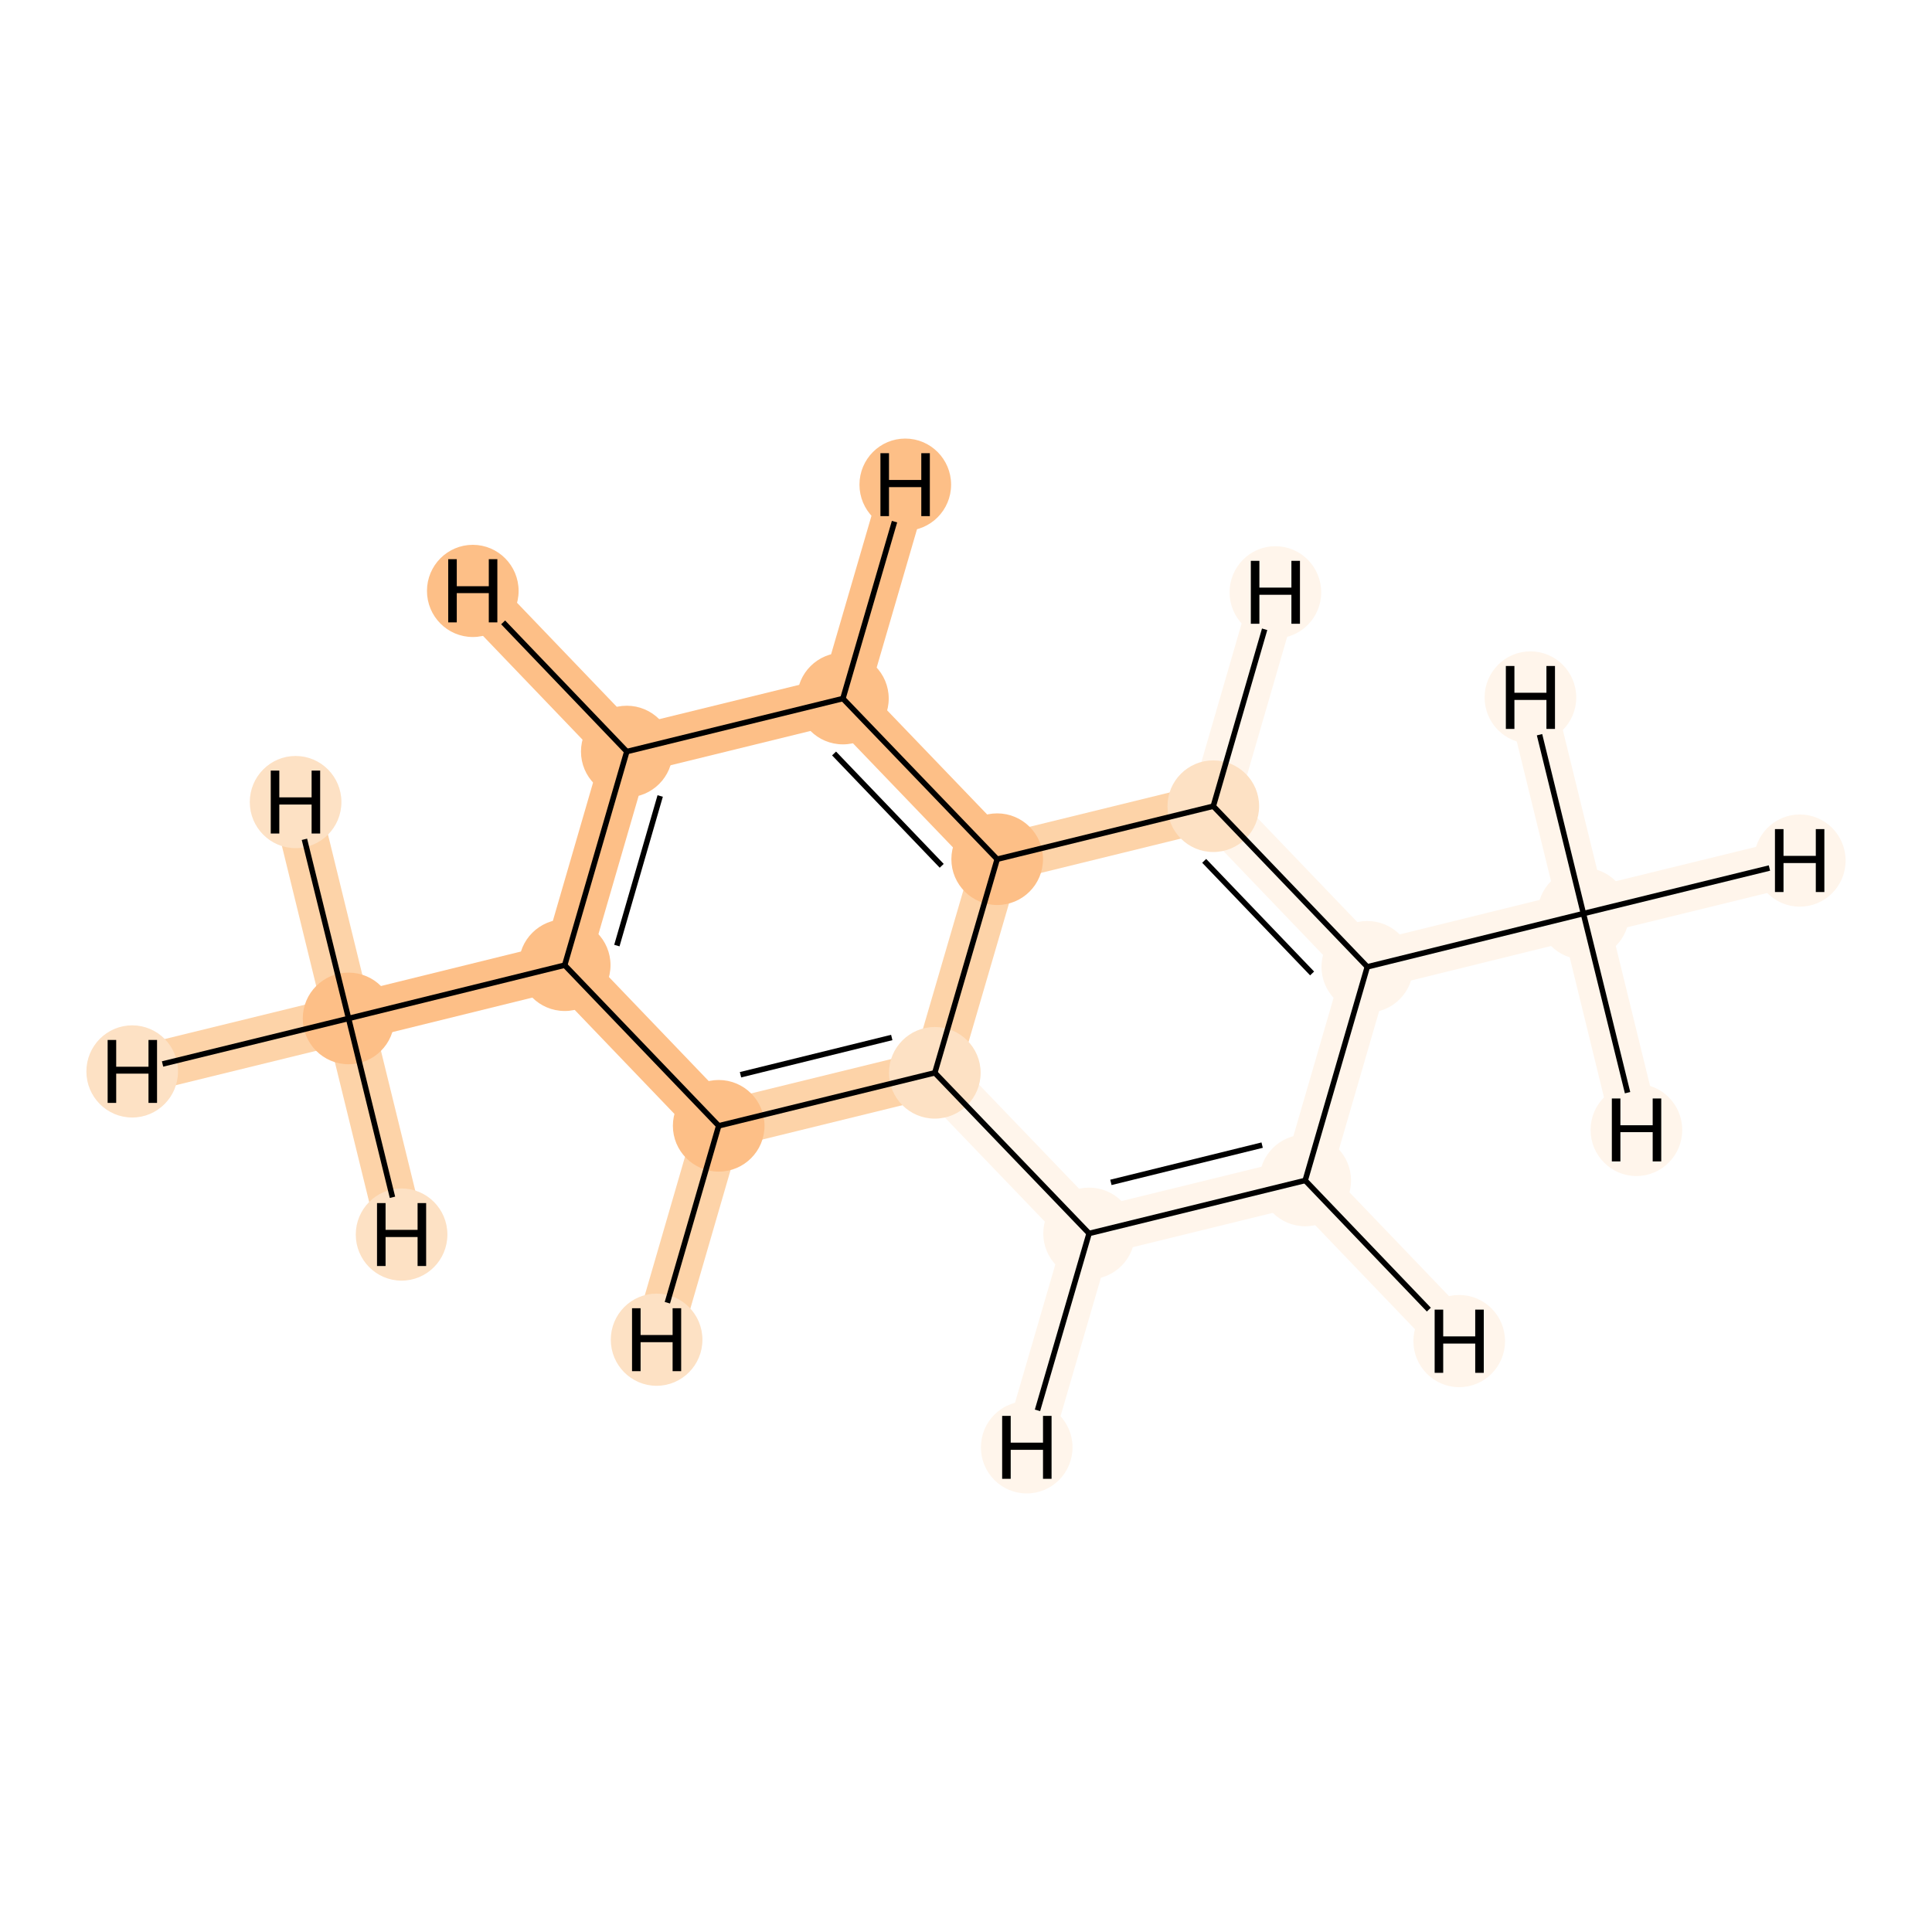 <?xml version='1.0' encoding='iso-8859-1'?>
<svg version='1.1' baseProfile='full'
              xmlns='http://www.w3.org/2000/svg'
                      xmlns:rdkit='http://www.rdkit.org/xml'
                      xmlns:xlink='http://www.w3.org/1999/xlink'
                  xml:space='preserve'
width='700px' height='700px' viewBox='0 0 700 700'>
<!-- END OF HEADER -->
<rect style='opacity:1.0;fill:#FFFFFF;stroke:none' width='700.0' height='700.0' x='0.0' y='0.0'> </rect>
<path d='M 126.3,369.0 L 204.6,349.7' style='fill:none;fill-rule:evenodd;stroke:#FDBF87;stroke-width:17.2px;stroke-linecap:butt;stroke-linejoin:miter;stroke-opacity:1' />
<path d='M 126.3,369.0 L 47.9,388.2' style='fill:none;fill-rule:evenodd;stroke:#FDD3A8;stroke-width:17.2px;stroke-linecap:butt;stroke-linejoin:miter;stroke-opacity:1' />
<path d='M 126.3,369.0 L 107.1,290.6' style='fill:none;fill-rule:evenodd;stroke:#FDD3A8;stroke-width:17.2px;stroke-linecap:butt;stroke-linejoin:miter;stroke-opacity:1' />
<path d='M 126.3,369.0 L 145.5,447.3' style='fill:none;fill-rule:evenodd;stroke:#FDD3A8;stroke-width:17.2px;stroke-linecap:butt;stroke-linejoin:miter;stroke-opacity:1' />
<path d='M 204.6,349.7 L 227.1,272.3' style='fill:none;fill-rule:evenodd;stroke:#FDBF87;stroke-width:17.2px;stroke-linecap:butt;stroke-linejoin:miter;stroke-opacity:1' />
<path d='M 204.6,349.7 L 260.4,407.9' style='fill:none;fill-rule:evenodd;stroke:#FDBF87;stroke-width:17.2px;stroke-linecap:butt;stroke-linejoin:miter;stroke-opacity:1' />
<path d='M 227.1,272.3 L 305.4,253.1' style='fill:none;fill-rule:evenodd;stroke:#FDBF87;stroke-width:17.2px;stroke-linecap:butt;stroke-linejoin:miter;stroke-opacity:1' />
<path d='M 227.1,272.3 L 171.3,214.1' style='fill:none;fill-rule:evenodd;stroke:#FDBF87;stroke-width:17.2px;stroke-linecap:butt;stroke-linejoin:miter;stroke-opacity:1' />
<path d='M 305.4,253.1 L 361.3,311.3' style='fill:none;fill-rule:evenodd;stroke:#FDBF87;stroke-width:17.2px;stroke-linecap:butt;stroke-linejoin:miter;stroke-opacity:1' />
<path d='M 305.4,253.1 L 328.0,175.6' style='fill:none;fill-rule:evenodd;stroke:#FDBF87;stroke-width:17.2px;stroke-linecap:butt;stroke-linejoin:miter;stroke-opacity:1' />
<path d='M 361.3,311.3 L 338.7,388.7' style='fill:none;fill-rule:evenodd;stroke:#FDD3A8;stroke-width:17.2px;stroke-linecap:butt;stroke-linejoin:miter;stroke-opacity:1' />
<path d='M 361.3,311.3 L 439.6,292.1' style='fill:none;fill-rule:evenodd;stroke:#FDD3A8;stroke-width:17.2px;stroke-linecap:butt;stroke-linejoin:miter;stroke-opacity:1' />
<path d='M 338.7,388.7 L 260.4,407.9' style='fill:none;fill-rule:evenodd;stroke:#FDD3A8;stroke-width:17.2px;stroke-linecap:butt;stroke-linejoin:miter;stroke-opacity:1' />
<path d='M 338.7,388.7 L 394.6,446.9' style='fill:none;fill-rule:evenodd;stroke:#FFF5EB;stroke-width:17.2px;stroke-linecap:butt;stroke-linejoin:miter;stroke-opacity:1' />
<path d='M 260.4,407.9 L 237.9,485.4' style='fill:none;fill-rule:evenodd;stroke:#FDD3A8;stroke-width:17.2px;stroke-linecap:butt;stroke-linejoin:miter;stroke-opacity:1' />
<path d='M 394.6,446.9 L 472.9,427.7' style='fill:none;fill-rule:evenodd;stroke:#FFF5EB;stroke-width:17.2px;stroke-linecap:butt;stroke-linejoin:miter;stroke-opacity:1' />
<path d='M 394.6,446.9 L 372.0,524.4' style='fill:none;fill-rule:evenodd;stroke:#FFF5EB;stroke-width:17.2px;stroke-linecap:butt;stroke-linejoin:miter;stroke-opacity:1' />
<path d='M 472.9,427.7 L 495.4,350.3' style='fill:none;fill-rule:evenodd;stroke:#FFF5EB;stroke-width:17.2px;stroke-linecap:butt;stroke-linejoin:miter;stroke-opacity:1' />
<path d='M 472.9,427.7 L 528.7,485.9' style='fill:none;fill-rule:evenodd;stroke:#FFF5EB;stroke-width:17.2px;stroke-linecap:butt;stroke-linejoin:miter;stroke-opacity:1' />
<path d='M 495.4,350.3 L 439.6,292.1' style='fill:none;fill-rule:evenodd;stroke:#FFF5EB;stroke-width:17.2px;stroke-linecap:butt;stroke-linejoin:miter;stroke-opacity:1' />
<path d='M 495.4,350.3 L 573.7,331.0' style='fill:none;fill-rule:evenodd;stroke:#FFF5EB;stroke-width:17.2px;stroke-linecap:butt;stroke-linejoin:miter;stroke-opacity:1' />
<path d='M 439.6,292.1 L 462.1,214.6' style='fill:none;fill-rule:evenodd;stroke:#FFF5EB;stroke-width:17.2px;stroke-linecap:butt;stroke-linejoin:miter;stroke-opacity:1' />
<path d='M 573.7,331.0 L 652.1,311.8' style='fill:none;fill-rule:evenodd;stroke:#FFF5EB;stroke-width:17.2px;stroke-linecap:butt;stroke-linejoin:miter;stroke-opacity:1' />
<path d='M 573.7,331.0 L 554.5,252.7' style='fill:none;fill-rule:evenodd;stroke:#FFF5EB;stroke-width:17.2px;stroke-linecap:butt;stroke-linejoin:miter;stroke-opacity:1' />
<path d='M 573.7,331.0 L 592.9,409.4' style='fill:none;fill-rule:evenodd;stroke:#FFF5EB;stroke-width:17.2px;stroke-linecap:butt;stroke-linejoin:miter;stroke-opacity:1' />
<ellipse cx='126.3' cy='369.0' rx='16.1' ry='16.1'  style='fill:#FDBF87;fill-rule:evenodd;stroke:#FDBF87;stroke-width:1.0px;stroke-linecap:butt;stroke-linejoin:miter;stroke-opacity:1' />
<ellipse cx='204.6' cy='349.7' rx='16.1' ry='16.1'  style='fill:#FDBF87;fill-rule:evenodd;stroke:#FDBF87;stroke-width:1.0px;stroke-linecap:butt;stroke-linejoin:miter;stroke-opacity:1' />
<ellipse cx='227.1' cy='272.3' rx='16.1' ry='16.1'  style='fill:#FDBF87;fill-rule:evenodd;stroke:#FDBF87;stroke-width:1.0px;stroke-linecap:butt;stroke-linejoin:miter;stroke-opacity:1' />
<ellipse cx='305.4' cy='253.1' rx='16.1' ry='16.1'  style='fill:#FDBF87;fill-rule:evenodd;stroke:#FDBF87;stroke-width:1.0px;stroke-linecap:butt;stroke-linejoin:miter;stroke-opacity:1' />
<ellipse cx='361.3' cy='311.3' rx='16.1' ry='16.1'  style='fill:#FDBF87;fill-rule:evenodd;stroke:#FDBF87;stroke-width:1.0px;stroke-linecap:butt;stroke-linejoin:miter;stroke-opacity:1' />
<ellipse cx='338.7' cy='388.7' rx='16.1' ry='16.1'  style='fill:#FDE1C4;fill-rule:evenodd;stroke:#FDE1C4;stroke-width:1.0px;stroke-linecap:butt;stroke-linejoin:miter;stroke-opacity:1' />
<ellipse cx='260.4' cy='407.9' rx='16.1' ry='16.1'  style='fill:#FDBF87;fill-rule:evenodd;stroke:#FDBF87;stroke-width:1.0px;stroke-linecap:butt;stroke-linejoin:miter;stroke-opacity:1' />
<ellipse cx='394.6' cy='446.9' rx='16.1' ry='16.1'  style='fill:#FFF5EB;fill-rule:evenodd;stroke:#FFF5EB;stroke-width:1.0px;stroke-linecap:butt;stroke-linejoin:miter;stroke-opacity:1' />
<ellipse cx='472.9' cy='427.7' rx='16.1' ry='16.1'  style='fill:#FFF5EB;fill-rule:evenodd;stroke:#FFF5EB;stroke-width:1.0px;stroke-linecap:butt;stroke-linejoin:miter;stroke-opacity:1' />
<ellipse cx='495.4' cy='350.3' rx='16.1' ry='16.1'  style='fill:#FFF5EB;fill-rule:evenodd;stroke:#FFF5EB;stroke-width:1.0px;stroke-linecap:butt;stroke-linejoin:miter;stroke-opacity:1' />
<ellipse cx='439.6' cy='292.1' rx='16.1' ry='16.1'  style='fill:#FDE1C4;fill-rule:evenodd;stroke:#FDE1C4;stroke-width:1.0px;stroke-linecap:butt;stroke-linejoin:miter;stroke-opacity:1' />
<ellipse cx='573.7' cy='331.0' rx='16.1' ry='16.1'  style='fill:#FFF5EB;fill-rule:evenodd;stroke:#FFF5EB;stroke-width:1.0px;stroke-linecap:butt;stroke-linejoin:miter;stroke-opacity:1' />
<ellipse cx='47.9' cy='388.2' rx='16.1' ry='16.2'  style='fill:#FDE1C4;fill-rule:evenodd;stroke:#FDE1C4;stroke-width:1.0px;stroke-linecap:butt;stroke-linejoin:miter;stroke-opacity:1' />
<ellipse cx='107.1' cy='290.6' rx='16.1' ry='16.2'  style='fill:#FDE1C4;fill-rule:evenodd;stroke:#FDE1C4;stroke-width:1.0px;stroke-linecap:butt;stroke-linejoin:miter;stroke-opacity:1' />
<ellipse cx='145.5' cy='447.3' rx='16.1' ry='16.2'  style='fill:#FDE1C4;fill-rule:evenodd;stroke:#FDE1C4;stroke-width:1.0px;stroke-linecap:butt;stroke-linejoin:miter;stroke-opacity:1' />
<ellipse cx='171.3' cy='214.1' rx='16.1' ry='16.2'  style='fill:#FDBF87;fill-rule:evenodd;stroke:#FDBF87;stroke-width:1.0px;stroke-linecap:butt;stroke-linejoin:miter;stroke-opacity:1' />
<ellipse cx='328.0' cy='175.6' rx='16.1' ry='16.2'  style='fill:#FDBF87;fill-rule:evenodd;stroke:#FDBF87;stroke-width:1.0px;stroke-linecap:butt;stroke-linejoin:miter;stroke-opacity:1' />
<ellipse cx='237.9' cy='485.4' rx='16.1' ry='16.2'  style='fill:#FDE1C4;fill-rule:evenodd;stroke:#FDE1C4;stroke-width:1.0px;stroke-linecap:butt;stroke-linejoin:miter;stroke-opacity:1' />
<ellipse cx='372.0' cy='524.4' rx='16.1' ry='16.2'  style='fill:#FFF5EB;fill-rule:evenodd;stroke:#FFF5EB;stroke-width:1.0px;stroke-linecap:butt;stroke-linejoin:miter;stroke-opacity:1' />
<ellipse cx='528.7' cy='485.9' rx='16.1' ry='16.2'  style='fill:#FFF5EB;fill-rule:evenodd;stroke:#FFF5EB;stroke-width:1.0px;stroke-linecap:butt;stroke-linejoin:miter;stroke-opacity:1' />
<ellipse cx='462.1' cy='214.6' rx='16.1' ry='16.2'  style='fill:#FFF5EB;fill-rule:evenodd;stroke:#FFF5EB;stroke-width:1.0px;stroke-linecap:butt;stroke-linejoin:miter;stroke-opacity:1' />
<ellipse cx='652.1' cy='311.8' rx='16.1' ry='16.2'  style='fill:#FFF5EB;fill-rule:evenodd;stroke:#FFF5EB;stroke-width:1.0px;stroke-linecap:butt;stroke-linejoin:miter;stroke-opacity:1' />
<ellipse cx='554.5' cy='252.7' rx='16.1' ry='16.2'  style='fill:#FFF5EB;fill-rule:evenodd;stroke:#FFF5EB;stroke-width:1.0px;stroke-linecap:butt;stroke-linejoin:miter;stroke-opacity:1' />
<ellipse cx='592.9' cy='409.4' rx='16.1' ry='16.2'  style='fill:#FFF5EB;fill-rule:evenodd;stroke:#FFF5EB;stroke-width:1.0px;stroke-linecap:butt;stroke-linejoin:miter;stroke-opacity:1' />
<path class='bond-0 atom-0 atom-1' d='M 126.3,369.0 L 204.6,349.7' style='fill:none;fill-rule:evenodd;stroke:#000000;stroke-width:2.0px;stroke-linecap:butt;stroke-linejoin:miter;stroke-opacity:1' />
<path class='bond-13 atom-0 atom-12' d='M 126.3,369.0 L 58.9,385.5' style='fill:none;fill-rule:evenodd;stroke:#000000;stroke-width:2.0px;stroke-linecap:butt;stroke-linejoin:miter;stroke-opacity:1' />
<path class='bond-14 atom-0 atom-13' d='M 126.3,369.0 L 110.3,304.1' style='fill:none;fill-rule:evenodd;stroke:#000000;stroke-width:2.0px;stroke-linecap:butt;stroke-linejoin:miter;stroke-opacity:1' />
<path class='bond-15 atom-0 atom-14' d='M 126.3,369.0 L 142.2,433.8' style='fill:none;fill-rule:evenodd;stroke:#000000;stroke-width:2.0px;stroke-linecap:butt;stroke-linejoin:miter;stroke-opacity:1' />
<path class='bond-1 atom-1 atom-2' d='M 204.6,349.7 L 227.1,272.3' style='fill:none;fill-rule:evenodd;stroke:#000000;stroke-width:2.0px;stroke-linecap:butt;stroke-linejoin:miter;stroke-opacity:1' />
<path class='bond-1 atom-1 atom-2' d='M 223.5,342.6 L 239.2,288.4' style='fill:none;fill-rule:evenodd;stroke:#000000;stroke-width:2.0px;stroke-linecap:butt;stroke-linejoin:miter;stroke-opacity:1' />
<path class='bond-11 atom-6 atom-1' d='M 260.4,407.9 L 204.6,349.7' style='fill:none;fill-rule:evenodd;stroke:#000000;stroke-width:2.0px;stroke-linecap:butt;stroke-linejoin:miter;stroke-opacity:1' />
<path class='bond-2 atom-2 atom-3' d='M 227.1,272.3 L 305.4,253.1' style='fill:none;fill-rule:evenodd;stroke:#000000;stroke-width:2.0px;stroke-linecap:butt;stroke-linejoin:miter;stroke-opacity:1' />
<path class='bond-16 atom-2 atom-15' d='M 227.1,272.3 L 182.3,225.5' style='fill:none;fill-rule:evenodd;stroke:#000000;stroke-width:2.0px;stroke-linecap:butt;stroke-linejoin:miter;stroke-opacity:1' />
<path class='bond-3 atom-3 atom-4' d='M 305.4,253.1 L 361.3,311.3' style='fill:none;fill-rule:evenodd;stroke:#000000;stroke-width:2.0px;stroke-linecap:butt;stroke-linejoin:miter;stroke-opacity:1' />
<path class='bond-3 atom-3 atom-4' d='M 302.2,273.0 L 341.2,313.7' style='fill:none;fill-rule:evenodd;stroke:#000000;stroke-width:2.0px;stroke-linecap:butt;stroke-linejoin:miter;stroke-opacity:1' />
<path class='bond-17 atom-3 atom-16' d='M 305.4,253.1 L 324.1,189.0' style='fill:none;fill-rule:evenodd;stroke:#000000;stroke-width:2.0px;stroke-linecap:butt;stroke-linejoin:miter;stroke-opacity:1' />
<path class='bond-4 atom-4 atom-5' d='M 361.3,311.3 L 338.7,388.7' style='fill:none;fill-rule:evenodd;stroke:#000000;stroke-width:2.0px;stroke-linecap:butt;stroke-linejoin:miter;stroke-opacity:1' />
<path class='bond-12 atom-10 atom-4' d='M 439.6,292.1 L 361.3,311.3' style='fill:none;fill-rule:evenodd;stroke:#000000;stroke-width:2.0px;stroke-linecap:butt;stroke-linejoin:miter;stroke-opacity:1' />
<path class='bond-5 atom-5 atom-6' d='M 338.7,388.7 L 260.4,407.9' style='fill:none;fill-rule:evenodd;stroke:#000000;stroke-width:2.0px;stroke-linecap:butt;stroke-linejoin:miter;stroke-opacity:1' />
<path class='bond-5 atom-5 atom-6' d='M 323.1,375.9 L 268.3,389.4' style='fill:none;fill-rule:evenodd;stroke:#000000;stroke-width:2.0px;stroke-linecap:butt;stroke-linejoin:miter;stroke-opacity:1' />
<path class='bond-6 atom-5 atom-7' d='M 338.7,388.7 L 394.6,446.9' style='fill:none;fill-rule:evenodd;stroke:#000000;stroke-width:2.0px;stroke-linecap:butt;stroke-linejoin:miter;stroke-opacity:1' />
<path class='bond-18 atom-6 atom-17' d='M 260.4,407.9 L 241.8,472.0' style='fill:none;fill-rule:evenodd;stroke:#000000;stroke-width:2.0px;stroke-linecap:butt;stroke-linejoin:miter;stroke-opacity:1' />
<path class='bond-7 atom-7 atom-8' d='M 394.6,446.9 L 472.9,427.7' style='fill:none;fill-rule:evenodd;stroke:#000000;stroke-width:2.0px;stroke-linecap:butt;stroke-linejoin:miter;stroke-opacity:1' />
<path class='bond-7 atom-7 atom-8' d='M 402.5,428.4 L 457.3,414.9' style='fill:none;fill-rule:evenodd;stroke:#000000;stroke-width:2.0px;stroke-linecap:butt;stroke-linejoin:miter;stroke-opacity:1' />
<path class='bond-19 atom-7 atom-18' d='M 394.6,446.9 L 375.9,511.0' style='fill:none;fill-rule:evenodd;stroke:#000000;stroke-width:2.0px;stroke-linecap:butt;stroke-linejoin:miter;stroke-opacity:1' />
<path class='bond-8 atom-8 atom-9' d='M 472.9,427.7 L 495.4,350.3' style='fill:none;fill-rule:evenodd;stroke:#000000;stroke-width:2.0px;stroke-linecap:butt;stroke-linejoin:miter;stroke-opacity:1' />
<path class='bond-20 atom-8 atom-19' d='M 472.9,427.7 L 517.7,474.5' style='fill:none;fill-rule:evenodd;stroke:#000000;stroke-width:2.0px;stroke-linecap:butt;stroke-linejoin:miter;stroke-opacity:1' />
<path class='bond-9 atom-9 atom-10' d='M 495.4,350.3 L 439.6,292.1' style='fill:none;fill-rule:evenodd;stroke:#000000;stroke-width:2.0px;stroke-linecap:butt;stroke-linejoin:miter;stroke-opacity:1' />
<path class='bond-9 atom-9 atom-10' d='M 475.4,352.7 L 436.3,311.9' style='fill:none;fill-rule:evenodd;stroke:#000000;stroke-width:2.0px;stroke-linecap:butt;stroke-linejoin:miter;stroke-opacity:1' />
<path class='bond-10 atom-9 atom-11' d='M 495.4,350.3 L 573.7,331.0' style='fill:none;fill-rule:evenodd;stroke:#000000;stroke-width:2.0px;stroke-linecap:butt;stroke-linejoin:miter;stroke-opacity:1' />
<path class='bond-21 atom-10 atom-20' d='M 439.6,292.1 L 458.2,228.0' style='fill:none;fill-rule:evenodd;stroke:#000000;stroke-width:2.0px;stroke-linecap:butt;stroke-linejoin:miter;stroke-opacity:1' />
<path class='bond-22 atom-11 atom-21' d='M 573.7,331.0 L 641.1,314.5' style='fill:none;fill-rule:evenodd;stroke:#000000;stroke-width:2.0px;stroke-linecap:butt;stroke-linejoin:miter;stroke-opacity:1' />
<path class='bond-23 atom-11 atom-22' d='M 573.7,331.0 L 557.8,266.2' style='fill:none;fill-rule:evenodd;stroke:#000000;stroke-width:2.0px;stroke-linecap:butt;stroke-linejoin:miter;stroke-opacity:1' />
<path class='bond-24 atom-11 atom-23' d='M 573.7,331.0 L 589.7,395.9' style='fill:none;fill-rule:evenodd;stroke:#000000;stroke-width:2.0px;stroke-linecap:butt;stroke-linejoin:miter;stroke-opacity:1' />
<path  class='atom-12' d='M 39.0 376.8
L 42.1 376.8
L 42.1 386.5
L 53.8 386.5
L 53.8 376.8
L 56.9 376.8
L 56.9 399.6
L 53.8 399.6
L 53.8 389.0
L 42.1 389.0
L 42.1 399.6
L 39.0 399.6
L 39.0 376.8
' fill='#000000'/>
<path  class='atom-13' d='M 98.1 279.2
L 101.2 279.2
L 101.2 288.9
L 112.9 288.9
L 112.9 279.2
L 116.0 279.2
L 116.0 302.0
L 112.9 302.0
L 112.9 291.5
L 101.2 291.5
L 101.2 302.0
L 98.1 302.0
L 98.1 279.2
' fill='#000000'/>
<path  class='atom-14' d='M 136.6 435.9
L 139.7 435.9
L 139.7 445.6
L 151.3 445.6
L 151.3 435.9
L 154.4 435.9
L 154.4 458.7
L 151.3 458.7
L 151.3 448.2
L 139.7 448.2
L 139.7 458.7
L 136.6 458.7
L 136.6 435.9
' fill='#000000'/>
<path  class='atom-15' d='M 162.4 202.6
L 165.5 202.6
L 165.5 212.4
L 177.1 212.4
L 177.1 202.6
L 180.2 202.6
L 180.2 225.5
L 177.1 225.5
L 177.1 214.9
L 165.5 214.9
L 165.5 225.5
L 162.4 225.5
L 162.4 202.6
' fill='#000000'/>
<path  class='atom-16' d='M 319.0 164.2
L 322.1 164.2
L 322.1 173.9
L 333.8 173.9
L 333.8 164.2
L 336.9 164.2
L 336.9 187.0
L 333.8 187.0
L 333.8 176.5
L 322.1 176.5
L 322.1 187.0
L 319.0 187.0
L 319.0 164.2
' fill='#000000'/>
<path  class='atom-17' d='M 229.0 474.0
L 232.1 474.0
L 232.1 483.7
L 243.7 483.7
L 243.7 474.0
L 246.8 474.0
L 246.8 496.8
L 243.7 496.8
L 243.7 486.3
L 232.1 486.3
L 232.1 496.8
L 229.0 496.8
L 229.0 474.0
' fill='#000000'/>
<path  class='atom-18' d='M 363.1 513.0
L 366.2 513.0
L 366.2 522.7
L 377.9 522.7
L 377.9 513.0
L 381.0 513.0
L 381.0 535.8
L 377.9 535.8
L 377.9 525.3
L 366.2 525.3
L 366.2 535.8
L 363.1 535.8
L 363.1 513.0
' fill='#000000'/>
<path  class='atom-19' d='M 519.8 474.5
L 522.9 474.5
L 522.9 484.2
L 534.5 484.2
L 534.5 474.5
L 537.6 474.5
L 537.6 497.4
L 534.5 497.4
L 534.5 486.8
L 522.9 486.8
L 522.9 497.4
L 519.8 497.4
L 519.8 474.5
' fill='#000000'/>
<path  class='atom-20' d='M 453.2 203.2
L 456.3 203.2
L 456.3 212.9
L 467.9 212.9
L 467.9 203.2
L 471.0 203.2
L 471.0 226.0
L 467.9 226.0
L 467.9 215.5
L 456.3 215.5
L 456.3 226.0
L 453.2 226.0
L 453.2 203.2
' fill='#000000'/>
<path  class='atom-21' d='M 643.1 300.4
L 646.2 300.4
L 646.2 310.1
L 657.9 310.1
L 657.9 300.4
L 661.0 300.4
L 661.0 323.2
L 657.9 323.2
L 657.9 312.7
L 646.2 312.7
L 646.2 323.2
L 643.1 323.2
L 643.1 300.4
' fill='#000000'/>
<path  class='atom-22' d='M 545.6 241.3
L 548.7 241.3
L 548.7 251.0
L 560.3 251.0
L 560.3 241.3
L 563.4 241.3
L 563.4 264.1
L 560.3 264.1
L 560.3 253.6
L 548.7 253.6
L 548.7 264.1
L 545.6 264.1
L 545.6 241.3
' fill='#000000'/>
<path  class='atom-23' d='M 584.0 398.0
L 587.1 398.0
L 587.1 407.7
L 598.8 407.7
L 598.8 398.0
L 601.9 398.0
L 601.9 420.8
L 598.8 420.8
L 598.8 410.2
L 587.1 410.2
L 587.1 420.8
L 584.0 420.8
L 584.0 398.0
' fill='#000000'/>
</svg>
